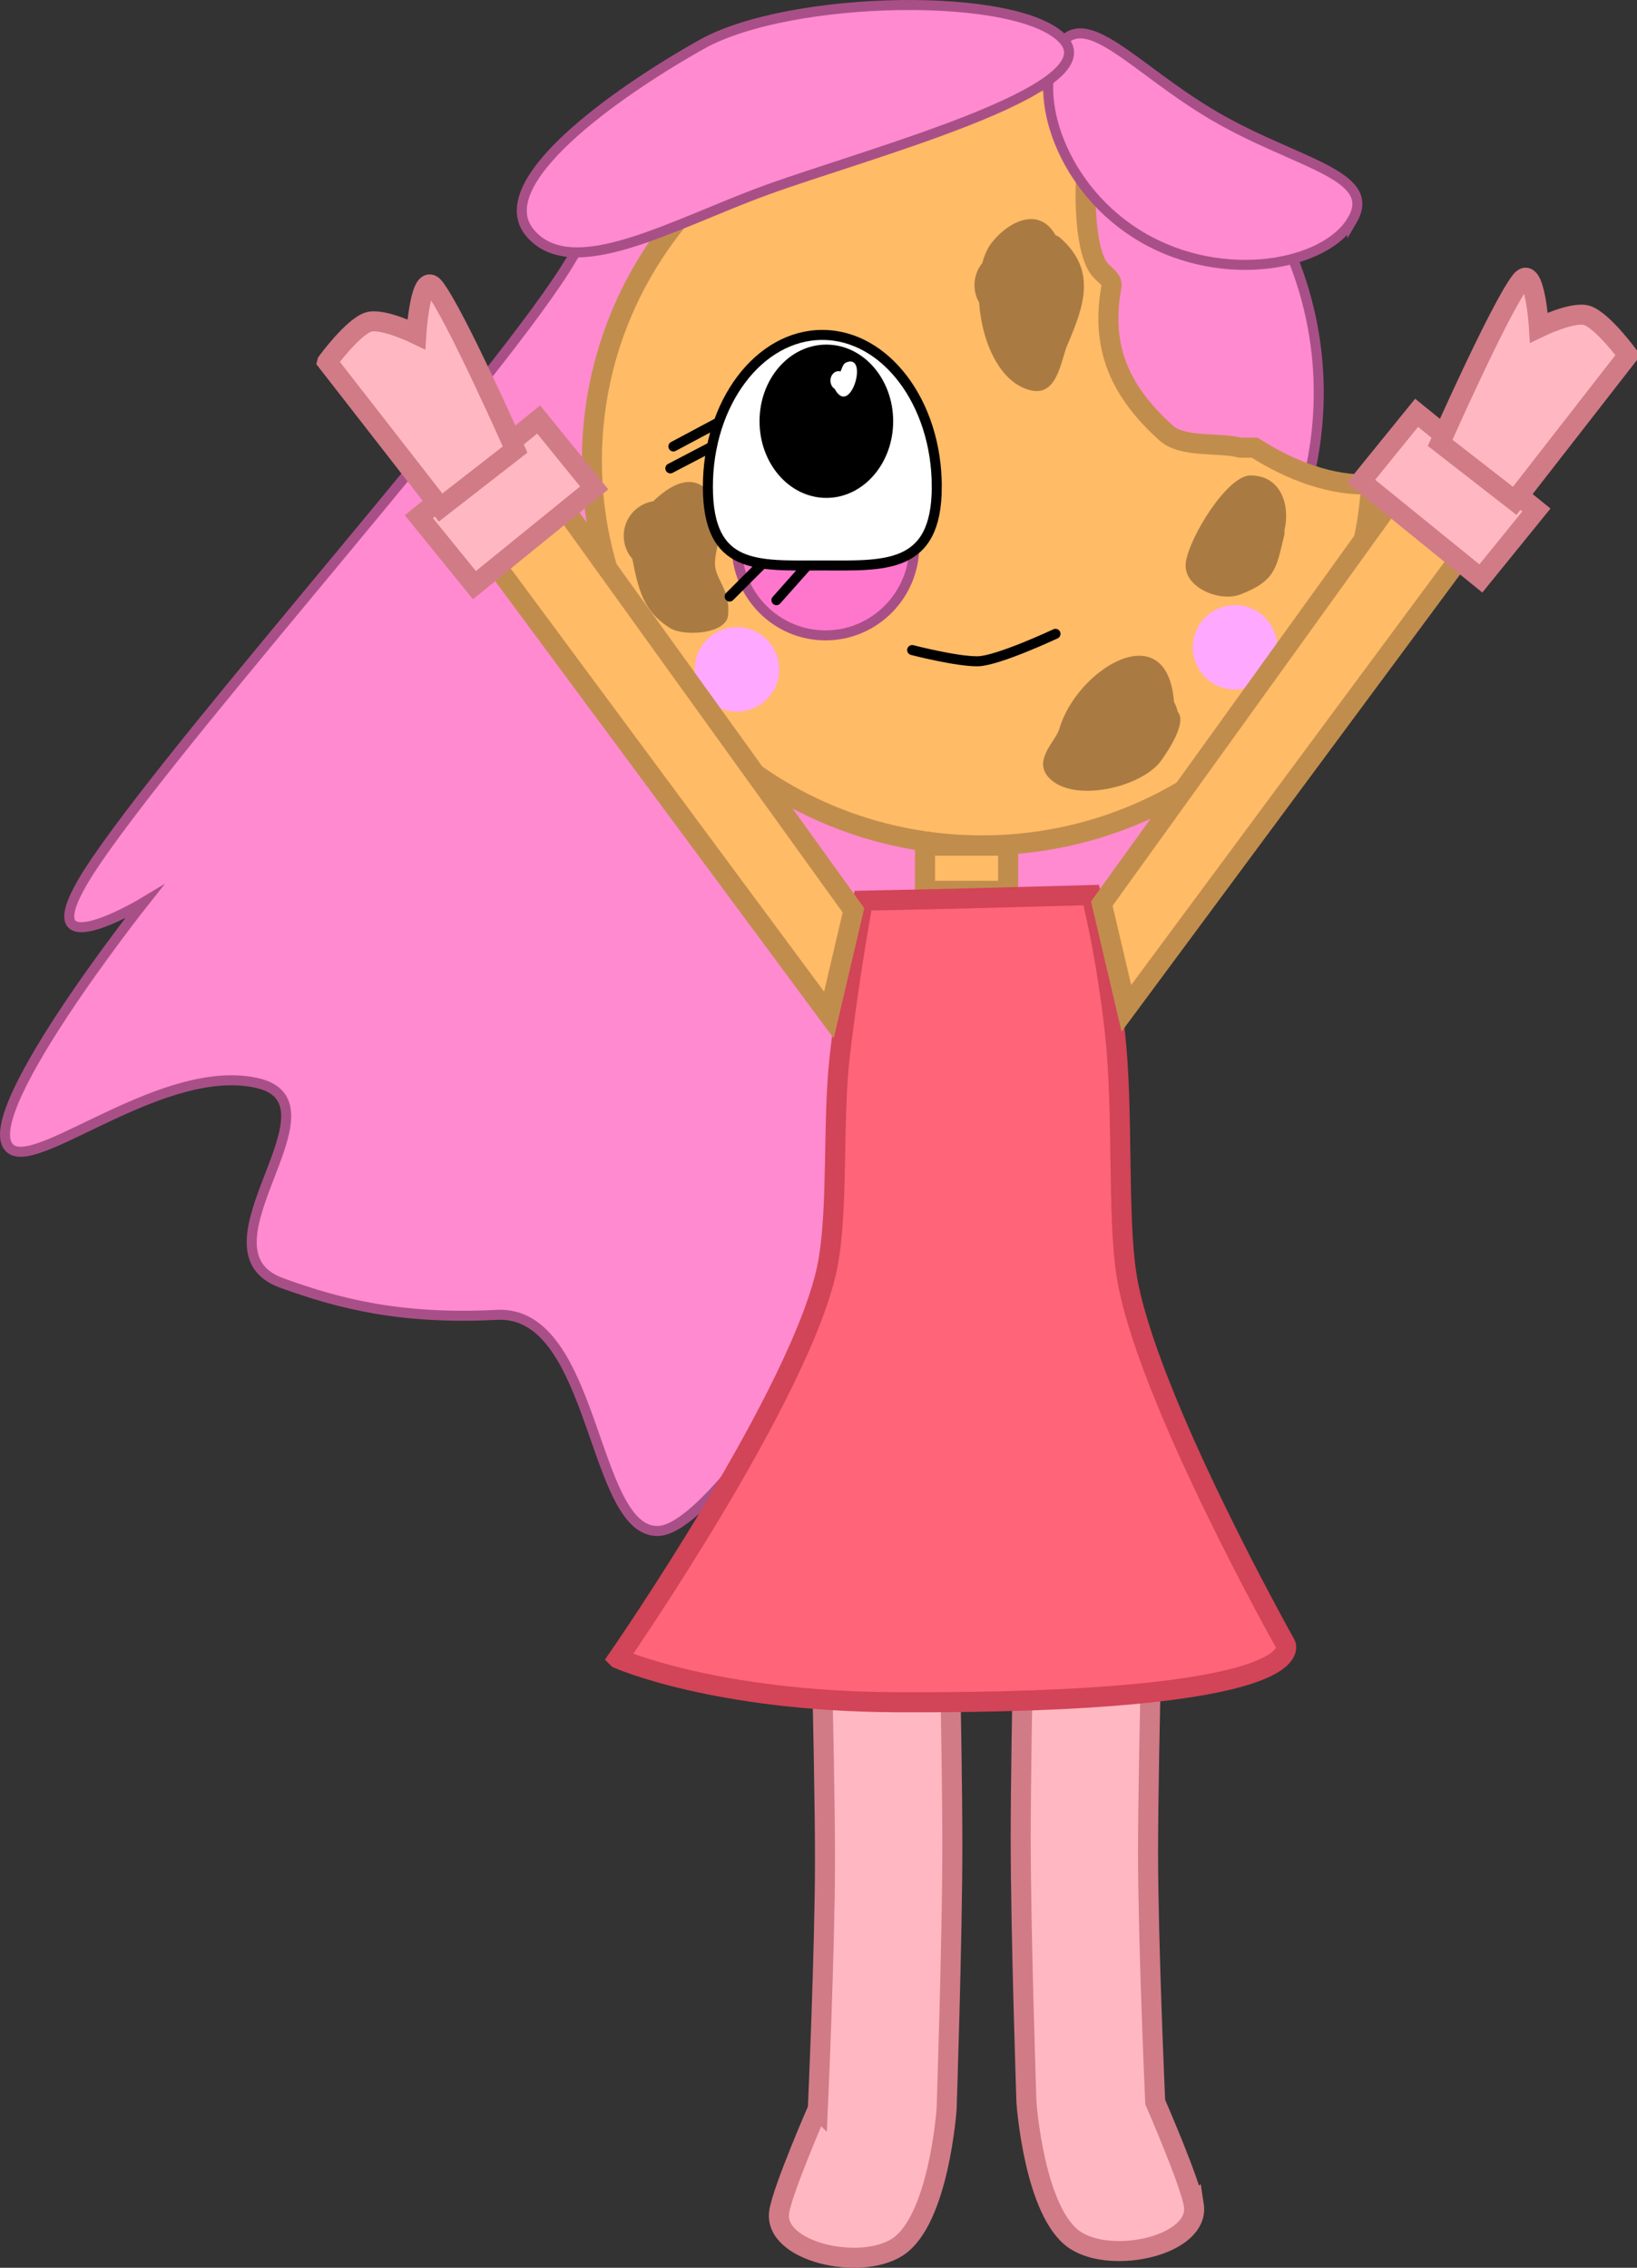 <svg version="1.1" xmlns="http://www.w3.org/2000/svg" xmlns:xlink="http://www.w3.org/1999/xlink" width="163.438" height="226.436" viewBox="0,0,163.438,226.436"><rect x="0" y="0" width="163.438" height="226.436" fill="#333333" stroke="none"/><g transform="translate(-224.676,-93.757)"><g stroke-miterlimit="10"><path d="M343.869,313.934c0.615,4 -8.067,5.96 -11.817,3.521c-4.137,-2.691 -4.897,-13.807 -4.897,-13.807c0,0 -0.571,-16.989 -0.571,-26.286c0,-10.507 0.571,-33.571 0.571,-33.571h12.857c0,0 -0.714,24.314 -0.714,35c0,8.961 0.714,24.857 0.714,24.857c0,0 3.515,8.064 3.857,10.286z" fill="#ffb8c1" stroke="#d17b86" stroke-width="2" stroke-linecap="butt"/><path d="M306.329,304.315c0,0 0.714,-15.896 0.714,-24.857c0,-10.686 -0.714,-35 -0.714,-35h12.857c0,0 0.571,23.065 0.571,33.571c0,9.297 -0.571,26.286 -0.571,26.286c0,0 -0.76,11.116 -4.897,13.807c-3.75,2.439 -12.433,0.479 -11.817,-3.521c0.342,-2.222 3.857,-10.286 3.857,-10.286z" fill="#ffb8c1" stroke="#d17b86" stroke-width="2" stroke-linecap="butt"/><path d="M350.673,152.987c-3.887,6.676 -19.744,54.961 -29.806,72.289c-8.044,13.853 -11.061,-1.933 -11.061,-1.933c0,0 -13.73,23.016 -19.369,23.279c-6.725,0.313 -6.225,-22.084 -16.157,-21.577c-9.491,0.484 -15.656,-1.064 -21.504,-3.195c-9.133,-3.329 6.565,-17.897 -2.408,-19.949c-9.146,-2.091 -21.456,8.357 -24.463,6.678c-4.474,-2.497 13.14,-24.733 13.14,-24.733c0,0 -12.926,7.794 -4.736,-4.189c9.595,-14.039 40.94,-48.887 47.521,-60.19c12.199,-20.95 40.697,-27.098 56.351,-17.983c15.654,9.115 24.692,30.553 12.493,51.503z" fill="#ff8acf" stroke="#a94f88" stroke-width="1" stroke-linecap="butt"/><path d="M322.709,178.169c-21.506,0 -38.94,-17.187 -38.94,-38.387c0,-21.201 17.434,-38.387 38.94,-38.387c4.396,0 8.622,0.718 12.564,2.042c-0.501,0.717 -0.87,1.486 -1.073,2.298c-0.931,3.724 -1.331,5.904 -1.056,9.825c0.089,1.273 0.373,3.785 1.25,5c0.423,0.586 1.386,1.058 1.255,1.769c-1.155,6.273 0.967,10.589 5.415,14.632c1.695,1.541 5.2,0.935 7.433,1.493h1.433c3.647,2.321 7.73,3.851 11.648,3.662c-1.224,20.113 -18.158,36.053 -38.869,36.053z" fill="#ffbb66" stroke="#c18d4d" stroke-width="2" stroke-linecap="butt"/><path d="M294.826,142.303c0.978,0.652 1.886,1.761 1.957,2.935c0.074,1.224 -0.743,3.537 -0.725,4.828c0.022,1.55 1.525,2.486 1.318,5.09c-0.155,1.944 -4.411,2.143 -5.724,1.357c-2.8,-1.675 -3.262,-4.046 -3.843,-6.952c-0.536,-0.615 -0.861,-1.419 -0.861,-2.299c0,-1.747 1.28,-3.195 2.953,-3.457c1.528,-1.465 3.343,-2.557 4.925,-1.501z" fill="#a97b43" stroke="none" stroke-width="0.5" stroke-linecap="butt"/><path d="M315.96,148.251c0,4.942 -3.969,8.948 -8.866,8.948c-4.896,0 -8.866,-4.006 -8.866,-8.948c0,-4.942 3.969,-8.948 8.866,-8.948c4.896,0 8.866,4.006 8.866,8.948z" fill="#ff77cd" stroke="#a94f88" stroke-width="1" stroke-linecap="butt"/><path d="M318.204,142.351c0,8.368 -5.281,7.866 -11.592,7.866c-6.311,0 -11.261,0.502 -11.261,-7.866c0,-8.368 5.116,-15.152 11.426,-15.152c6.311,0 11.426,6.784 11.426,15.152z" fill="#ffffff" stroke="#000000" stroke-width="1" stroke-linecap="butt"/><path d="M300.636,150.205l-3.115,3.115" fill="none" stroke="#000000" stroke-width="1" stroke-linecap="round"/><path d="M305.125,150.389l-2.931,3.298" fill="none" stroke="#000000" stroke-width="1" stroke-linecap="round"/><path d="M295.746,138.359l-4.144,2.165" fill="none" stroke="#000000" stroke-width="1" stroke-linecap="round"/><path d="M296.174,136.058l-4.267,2.278" fill="none" stroke="#000000" stroke-width="1" stroke-linecap="round"/><path d="M313.35,135.819c0,3.95 -2.763,7.153 -6.171,7.153c-3.408,0 -6.171,-3.203 -6.171,-7.153c0,-3.95 2.763,-7.153 6.171,-7.153c3.408,0 6.171,3.203 6.171,7.153z" fill="#000000" stroke="#000000" stroke-width="1" stroke-linecap="butt"/><path d="M308.6,130.837c0.13,-0.251 0.217,-0.746 0.552,-0.887c2.321,-0.973 0.434,5.576 -1.141,2.641c-0.183,-0.115 -0.328,-0.312 -0.392,-0.564c-0.126,-0.499 0.117,-1.022 0.542,-1.17c0.146,-0.051 0.295,-0.05 0.432,-0.008c0.002,-0.004 0.005,-0.009 0.007,-0.013z" fill="#ffffff" stroke="none" stroke-width="0.5" stroke-linecap="butt"/><path d="M330.057,157.045c0,0 -5.744,2.695 -7.736,2.739c-2.084,0.046 -6.575,-1.119 -6.575,-1.119" fill="none" stroke="#000000" stroke-width="1" stroke-linecap="round"/><path d="M294.029,160.595c0,-2.331 1.889,-4.22 4.22,-4.22c2.331,0 4.22,1.889 4.22,4.22c0,2.331 -1.889,4.22 -4.22,4.22c-2.331,0 -4.22,-1.889 -4.22,-4.22z" fill="#fea8ff" stroke="none" stroke-width="0.5" stroke-linecap="butt"/><path d="M343.763,158.395c0,-2.331 1.889,-4.22 4.22,-4.22c2.331,0 4.22,1.889 4.22,4.22c0,2.331 -1.889,4.22 -4.22,4.22c-2.331,0 -4.22,-1.889 -4.22,-4.22z" fill="#fea8ff" stroke="none" stroke-width="0.5" stroke-linecap="butt"/><path d="M359.692,115.724c-2.634,4.532 -12.808,6.476 -20.937,1.75c-8.129,-4.726 -11.136,-14.331 -8.501,-18.863c2.634,-4.532 7.623,2.054 15.752,6.78c8.129,4.726 16.321,5.801 13.686,10.333z" fill="#ff8acf" stroke="#a94f88" stroke-width="1" stroke-linecap="butt"/><path d="M277.617,117.039c-4.245,-4.973 8.437,-13.972 17.104,-18.846c8.833,-4.967 31.946,-5.377 36.191,-0.404c4.245,4.973 -19.727,11.308 -29.704,14.936c-9.345,3.398 -19.345,9.287 -23.591,4.314z" fill="#ff8acf" stroke="#a94f88" stroke-width="1" stroke-linecap="butt"/><path d="M330.409,117.408c3.824,3.277 2.527,6.839 0.818,10.831c-0.611,1.427 -0.963,5.029 -3.509,4.52c-3.205,-0.641 -5.018,-4.862 -5.287,-8.791c-0.295,-0.513 -0.463,-1.107 -0.463,-1.741c0,-0.833 0.291,-1.599 0.778,-2.2c0.211,-0.79 0.518,-1.479 0.923,-2.01c1.508,-1.974 4.659,-3.803 6.382,-0.788z" fill="#a97b43" stroke="none" stroke-width="0.5" stroke-linecap="butt"/><path d="M340.641,169.658c-1.909,2.715 -8.775,4.329 -11.216,1.782c-1.688,-1.761 0.645,-3.64 1.01,-4.896c1.752,-6.015 10.774,-11.525 11.452,-2.703c0.167,0.3 0.292,0.627 0.365,0.973c0.972,1.086 -0.962,3.918 -1.612,4.844z" fill="#a97b43" stroke="none" stroke-width="0.5" stroke-linecap="butt"/><path d="M352.914,147.126c-0.82,3.279 -0.797,4.598 -4.398,5.988c-2.083,0.804 -5.772,-0.728 -5.451,-3.18c0.327,-2.491 4.129,-8.704 6.454,-8.704c3.175,0 3.968,3.177 3.396,5.465z" fill="#a97b43" stroke="none" stroke-width="0.5" stroke-linecap="butt"/><path d="M317.029,182.704v-4.501h8.298v4.501z" fill="#ffbb66" stroke="#c18d4d" stroke-width="2" stroke-linecap="butt"/><path d="M286.369,259.356c0,0 18.674,-26.947 20.975,-39.481c1.032,-5.623 0.439,-14.263 1.175,-20.675c0.901,-7.842 2.322,-15.511 2.322,-15.511c0,0 6.803,-0.14 10.121,-0.222c4.107,-0.101 12.664,-0.34 12.664,-0.34c0,0 1.493,5.707 2.382,13.876c0.842,7.741 0.212,18.075 1.136,24.033c1.851,11.939 15.891,36.915 15.891,36.915c0,0 3.222,5.981 -38.976,5.773c-18.077,-0.089 -27.689,-4.367 -27.689,-4.367z" fill="#ff6478" stroke="#d24457" stroke-width="2" stroke-linecap="butt"/><g stroke-width="2" stroke-linecap="butt"><path d="M277.957,140.286l31.929,44.365l-2.452,10.455l-35.817,-48.372z" fill="#ffbb66" stroke="#c18d4d"/><path d="M278.455,135.644l5.545,6.833l-11.958,9.704l-5.545,-6.833z" fill="#ffb8c1" stroke="#d17b86"/><path d="M257.346,129.889c0,0 2.565,-3.492 4.12,-3.974c1.393,-0.432 4.775,1.215 4.775,1.215c0,0 0.402,-6.461 1.803,-4.661c2.089,2.685 8.061,16.173 8.061,16.173l-7.441,5.791l-11.318,-14.543z" fill="#ffb8c1" stroke="#d17b86"/></g><g stroke-width="2" stroke-linecap="butt"><path d="M372.949,146.067l-35.817,48.372l-2.452,-10.455l31.929,-44.365z" fill="#ffbb66" stroke="#c18d4d"/><path d="M378.069,144.681l-5.545,6.833l-11.958,-9.704l5.545,-6.833z" fill="#ffb8c1" stroke="#d17b86"/><path d="M387.219,129.223l-11.318,14.543l-7.441,-5.791c0,0 5.972,-13.488 8.061,-16.173c1.401,-1.8 1.803,4.661 1.803,4.661c0,0 3.382,-1.647 4.775,-1.215c1.555,0.482 4.12,3.974 4.12,3.974z" fill="#ffb8c1" stroke="#d17b86"/></g></g></g></svg>